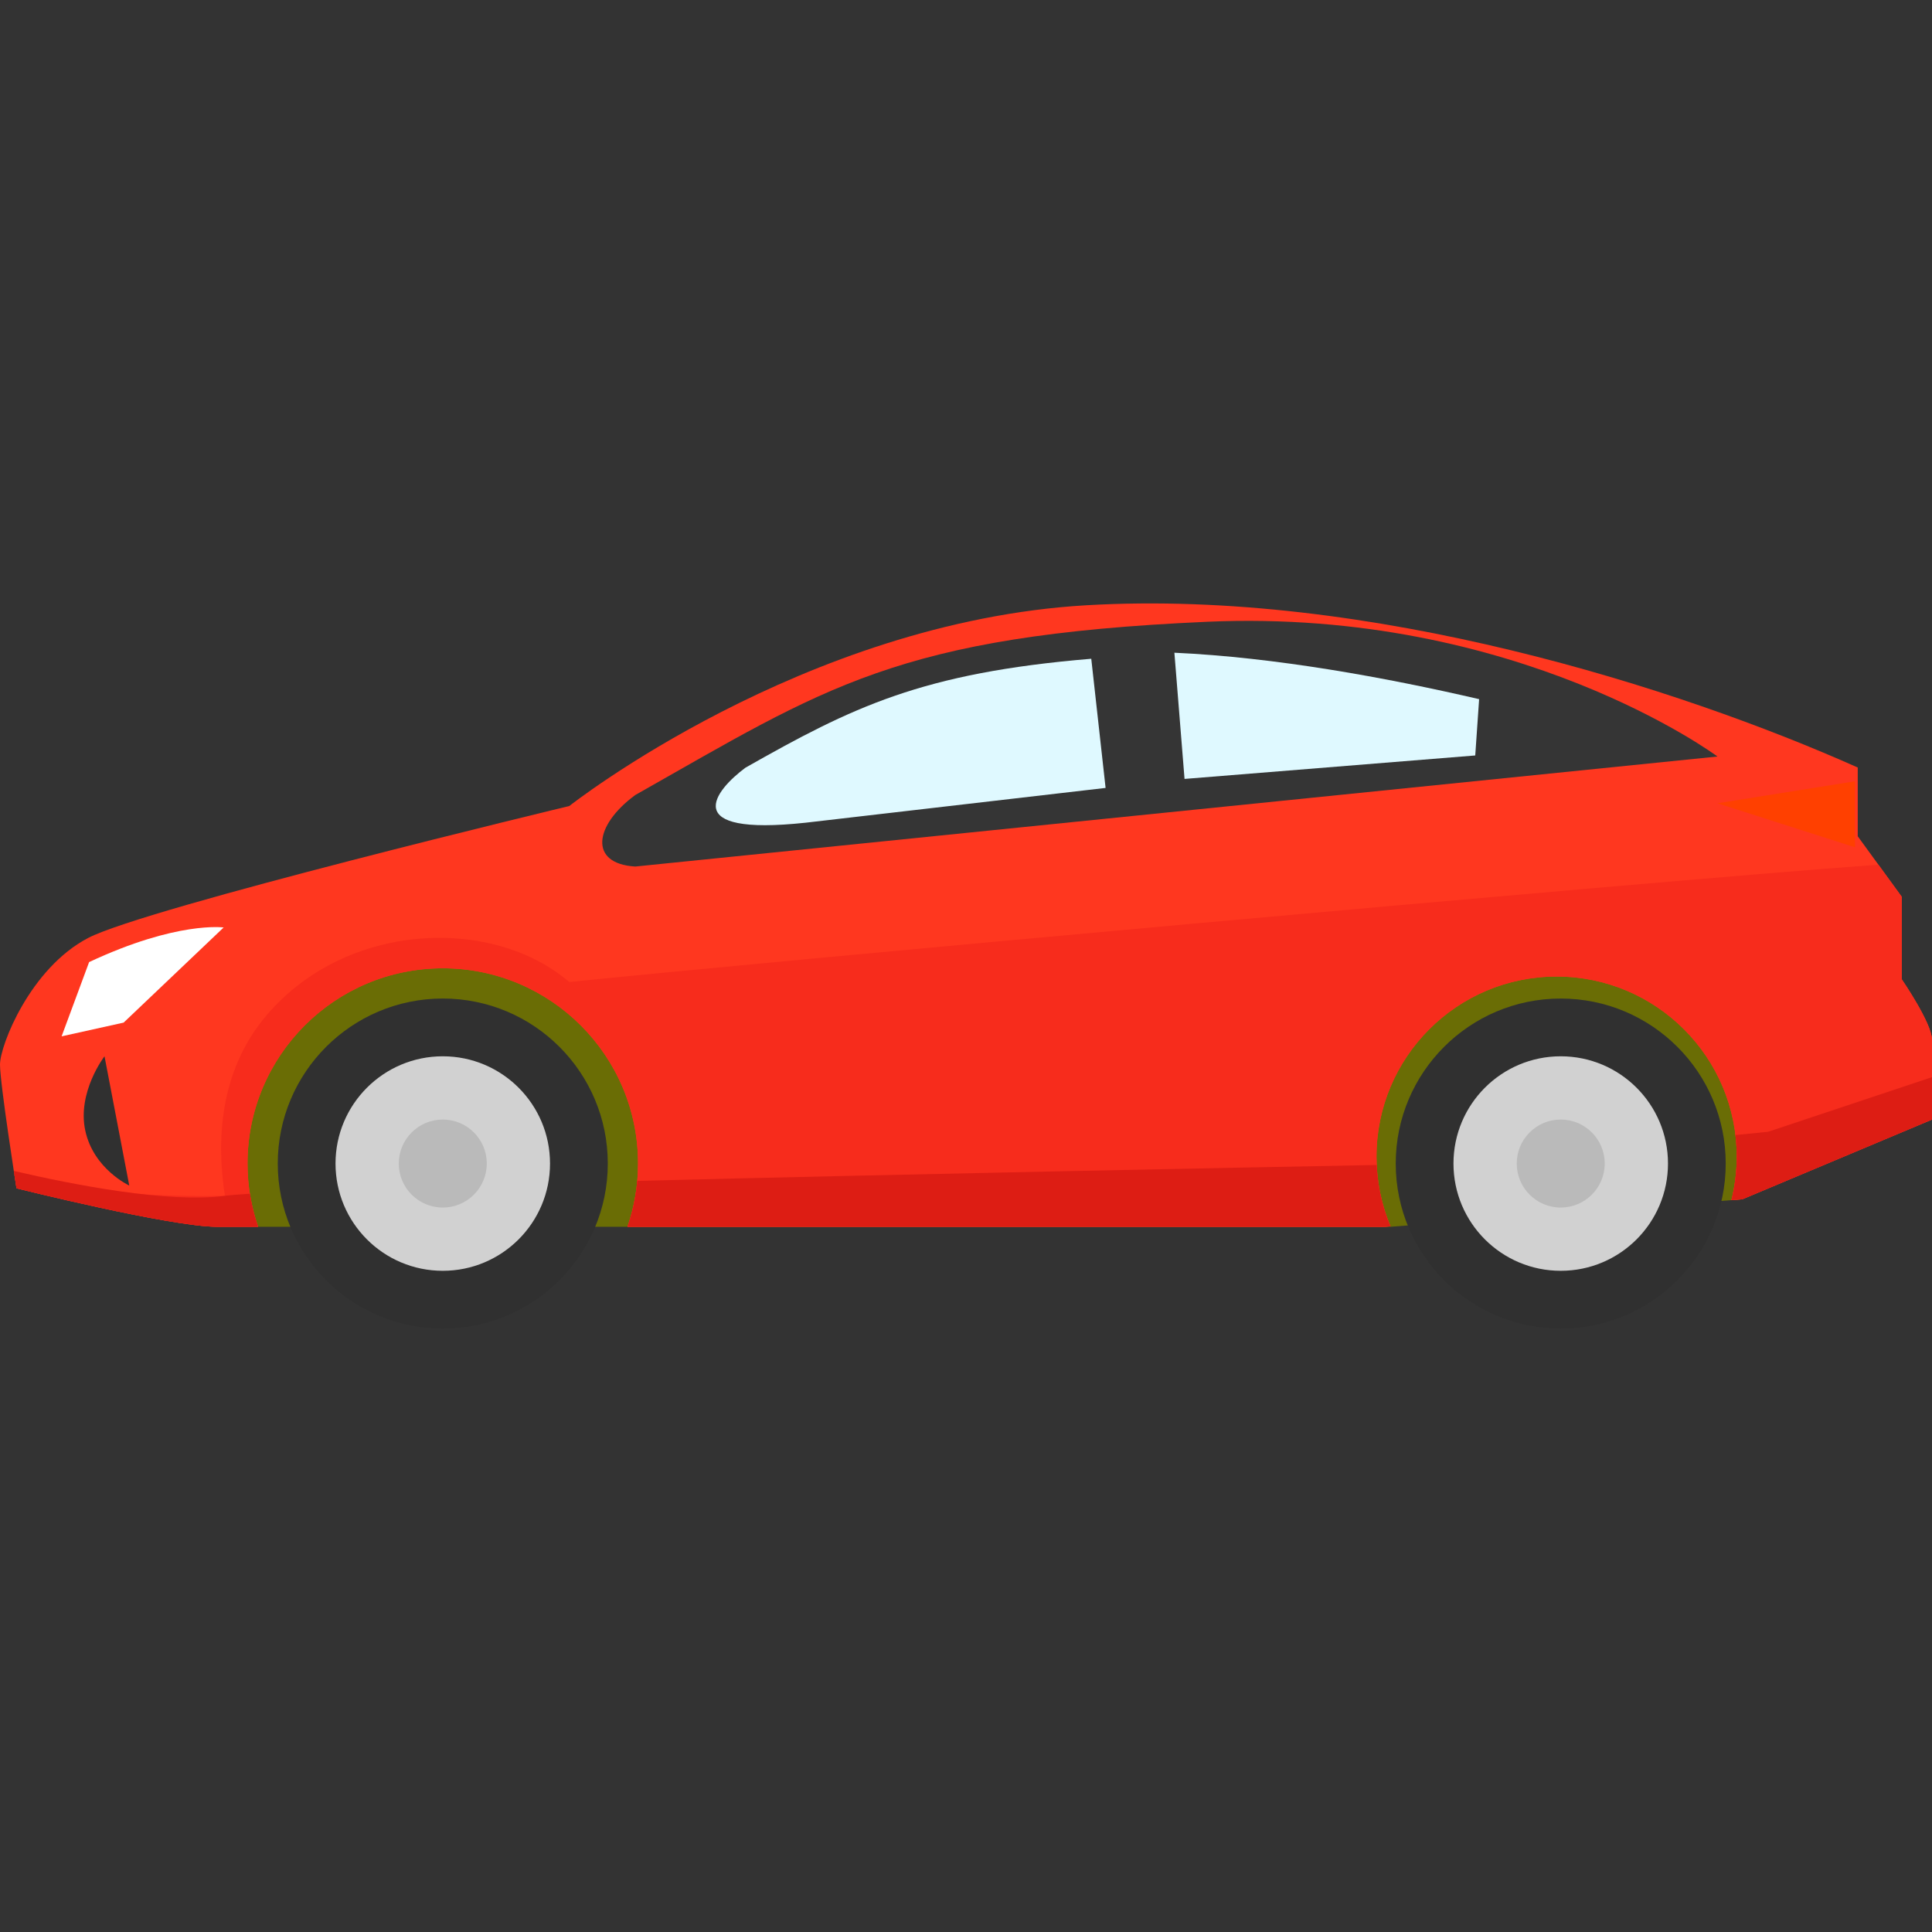 <?xml version="1.0" encoding="iso-8859-1"?>
<!-- Generator: Adobe Illustrator 18.1.1, SVG Export Plug-In . SVG Version: 6.00 Build 0)  -->
<svg version="1.1" id="_x35_" xmlns="http://www.w3.org/2000/svg" xmlns:xlink="http://www.w3.org/1999/xlink" x="0px" y="0px"
	 viewBox="0 0 512 512" style="enable-background:new 0 0 512 512;" xml:space="preserve">
<rect x="0" y="0" width="512" height="512" fill="#333333" stroke="none"/>
<g>
	<g>
		<path style="fill:#6A6D05;" d="M68.388,325.113h300.097l93.228-7.287c0,0,35.904-29.298,2.887-54.461
			c-33.018-25.154-127.351-22.007-139.928-22.007c-12.579,0-189.364,3.142-212.949,1.572c-23.584-1.572-72.326,50.312-72.326,50.312
			L68.388,325.113z"/>
		<g>
			<g>
				<circle style="fill:#303030;" cx="117.341" cy="308.35" r="43.73"/>
				<path style="fill:#D1D1D1;" d="M145.762,308.35c0,15.699-12.721,28.426-28.421,28.426c-15.698,0-28.424-12.727-28.424-28.426
					c0-15.694,12.726-28.422,28.424-28.422C133.04,279.928,145.762,292.656,145.762,308.35z"/>
				<path style="fill:#BABABA;" d="M129.003,308.35c0,6.439-5.221,11.663-11.662,11.663c-6.442,0-11.661-5.224-11.661-11.663
					c0-6.437,5.22-11.658,11.661-11.658C123.782,296.693,129.003,301.913,129.003,308.35z"/>
			</g>
			<g>
				<circle style="fill:#303030;" cx="413.609" cy="308.35" r="43.726"/>
				<path style="fill:#D1D1D1;" d="M442.034,308.35c0,15.699-12.729,28.426-28.423,28.426c-15.698,0-28.424-12.727-28.424-28.426
					c0-15.694,12.726-28.422,28.424-28.422C429.305,279.928,442.034,292.656,442.034,308.35z"/>
				<path style="fill:#BABABA;" d="M425.268,308.35c0,6.439-5.22,11.663-11.658,11.663c-6.439,0-11.661-5.224-11.661-11.663
					c0-6.437,5.222-11.658,11.661-11.658C420.049,296.693,425.268,301.913,425.268,308.35z"/>
			</g>
			<path style="fill:#FF371F;" d="M503.986,259.522v-21.864l-11.663-16.036v-18.222c-47.377-21.133-129.374-47.368-204.438-42.999
				c-75.07,4.373-137.02,53.203-137.02,53.203S38.629,240.573,23.324,248.587C8.019,256.605,0,277.013,0,282.118
				c0,5.098,4.371,32.797,4.371,32.797s40.814,10.199,53.206,10.199c1.084,0,4.85,0,10.811,0c-1.801-5.257-2.795-10.89-2.795-16.763
				c0-28.576,23.17-51.745,51.749-51.745c28.577,0,51.745,23.169,51.745,51.745c0,5.873-0.99,11.506-2.794,16.763
				c110.237,0,200.674,0,200.674,0l1.519-0.118c-2.388-5.682-3.704-11.919-3.704-18.468c0-26.364,21.371-47.737,47.735-47.737
				c26.367,0,47.739,21.372,47.739,47.737c0,3.975-0.495,7.83-1.406,11.518l2.865-0.22L512,296.693c0,0,0-16.768,0-21.137
				C512,271.182,503.986,259.522,503.986,259.522z"/>
			<path style="fill:#353535;" d="M168.357,229.64l286.793-29.155c0,0-52.843-39.354-135.198-35.711
				c-82.395,3.649-101.307,17.493-151.595,45.917C157.424,218.709,155.967,228.91,168.357,229.64z"/>
			<g>
				<path style="fill:#DFF9FF;" d="M289.196,174.577c-45.013,3.744-63.359,12.844-91.628,28.859
					c-8.171,6.042-17.913,18.222,15.934,14.588l79.491-9.216L289.196,174.577z"/>
				<path style="fill:#DFF9FF;" d="M390.955,200.204c0.337-4.958,0.691-10.122,1.028-14.921
					c-24.778-5.743-53.992-11.083-80.757-12.305l2.688,33.445L390.955,200.204z"/>
			</g>
			<path style="fill:#303030;" d="M27.696,279.925l6.561,34.259c0,0-9.477-4.376-11.661-14.576
				C20.41,289.4,27.696,279.925,27.696,279.925z"/>
			<path style="fill:#FFFFFF;" d="M16.325,274.643l16.44-3.644l26.501-25.207c0,0-12.331-1.758-35.65,9.173L16.325,274.643z"/>
			<polygon style="fill:#FF4000;" points="455.15,212.876 491.593,224.539 491.593,207.046 			"/>
			<path style="fill:#F72C1C;" d="M512,275.556c0-4.374-8.014-16.034-8.014-16.034v-21.864l-6.196-8.516
				c-66.218,4.867-303.037,26.521-346.925,31.107c-20.409-17.49-59.034-16.034-80.168,8.746
				c-12.727,14.919-13.299,33.542-11.101,47.909c-14.192,0.22-36.272-0.328-52.309-4.912c-1.252-0.358-2.405-0.568-3.468-0.654
				c0.338,2.193,0.553,3.575,0.553,3.575s40.814,10.199,53.206,10.199c1.084,0,4.85,0,10.811,0
				c-1.801-5.257-2.795-10.89-2.795-16.763c0-28.576,23.17-51.745,51.749-51.745c28.577,0,51.745,23.169,51.745,51.745
				c0,5.873-0.99,11.506-2.794,16.763c110.237,0,200.674,0,200.674,0l1.519-0.118c-2.388-5.682-3.704-11.919-3.704-18.468
				c0-26.364,21.371-47.737,47.735-47.737c26.367,0,47.739,21.372,47.739,47.737c0,3.975-0.495,7.83-1.406,11.518l2.865-0.22
				L512,296.693C512,296.693,512,279.925,512,275.556z"/>
		</g>
	</g>
	<g>
		<g>
			<g>
				<path style="fill:#DD1D14;" d="M4.371,314.914c0,0,40.814,10.199,53.206,10.199c1.084,0,4.85,0,10.811,0
					c-0.966-2.819-1.69-5.748-2.163-8.762c-3.066,0.191-5.319,0.375-6.629,0.553c-14.916,2.01-40.308-2.959-55.938-6.598
					C4.084,313.093,4.371,314.914,4.371,314.914z"/>
			</g>
			<g>
				<path style="fill:#DD1D14;" d="M368.485,324.996c-2.118-5.04-3.388-10.518-3.649-16.264c-38.55,0.73-124.747,2.42-195.958,4.215
					c-0.375,4.224-1.258,8.299-2.585,12.167c110.237,0,200.674,0,200.674,0L368.485,324.996z"/>
			</g>
			<g>
				<path style="fill:#DD1D14;" d="M461.713,317.826L512,296.693c0,0,0-5.644,0-11.236l-43.405,14.469l-8.695,0.879
					c0.224,1.877,0.354,3.785,0.354,5.724c0,3.975-0.495,7.83-1.406,11.518L461.713,317.826z"/>
			</g>
		</g>
	</g>
</g>
</svg>
